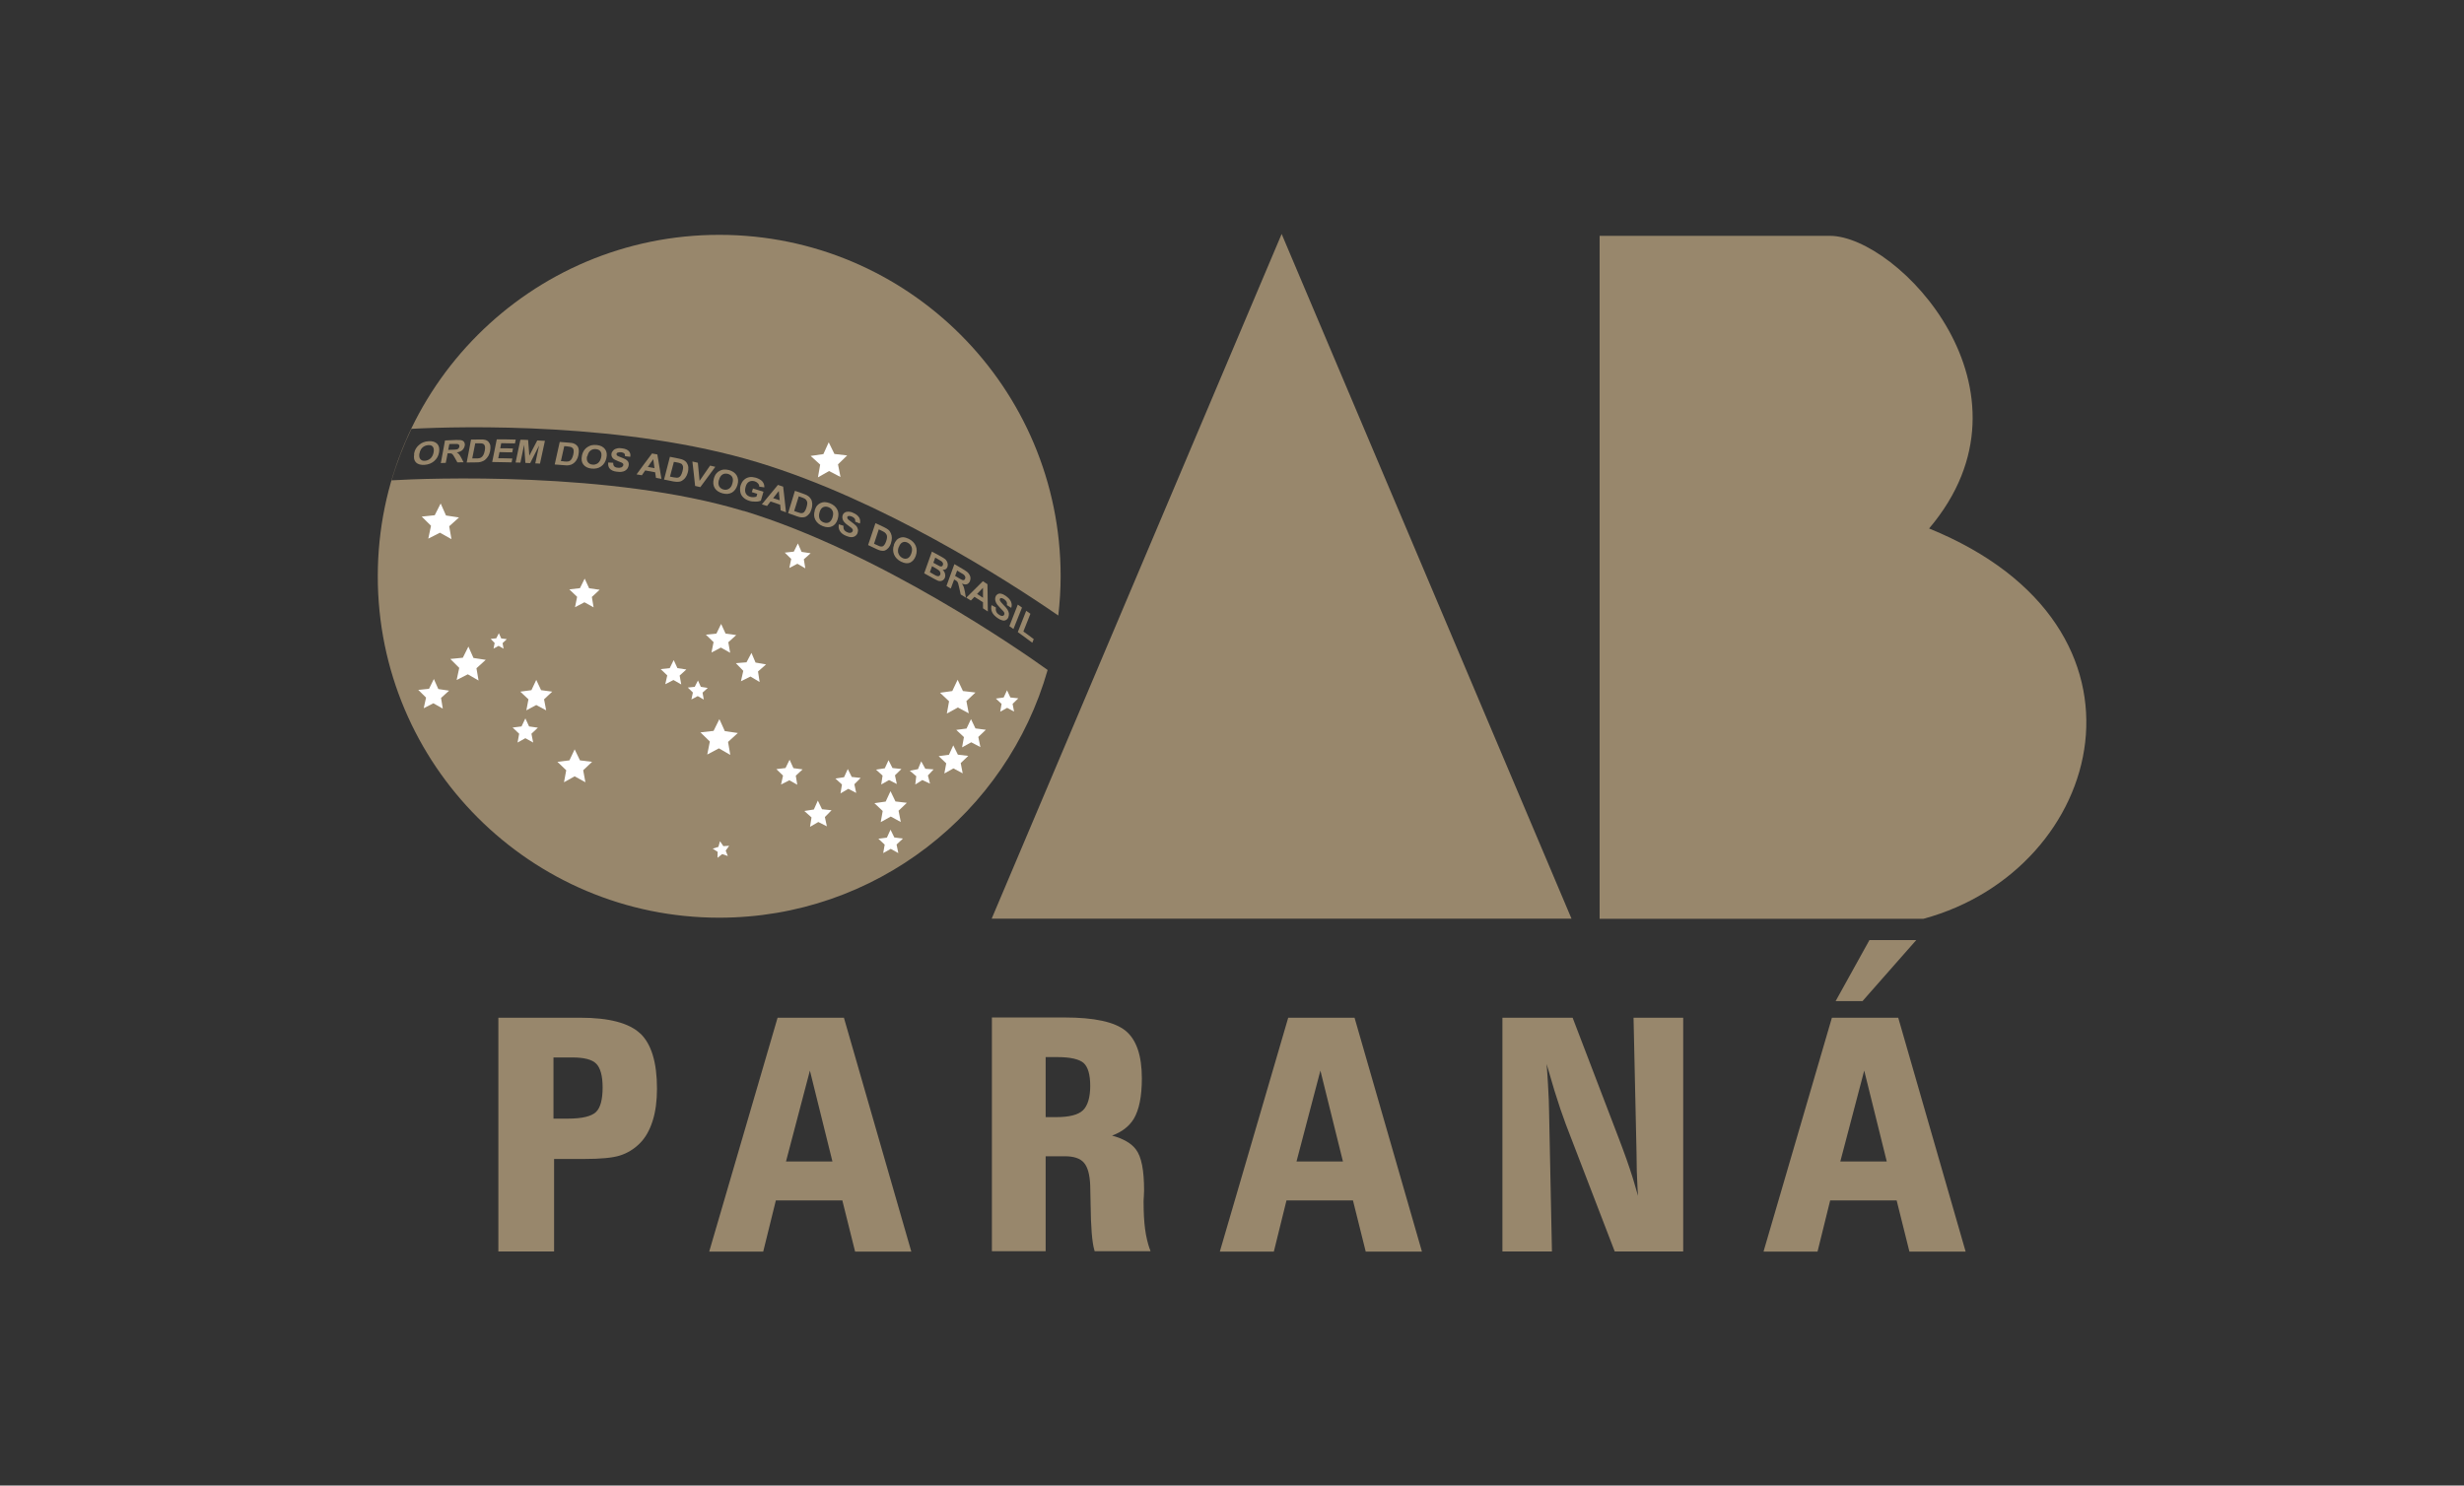 <?xml version="1.0" encoding="UTF-8"?><svg id="Layer_1" xmlns="http://www.w3.org/2000/svg" viewBox="0 0 199 120"><rect x="0" y="0" width="199" height="120" fill="#333333" stroke="none"/><defs><style>.cls-1{fill:none;}.cls-1,.cls-2,.cls-3,.cls-4{stroke-width:0px;}.cls-2{fill:#fff;}.cls-2,.cls-3{fill-rule:evenodd;}.cls-3,.cls-4{fill:#98876c;}</style></defs><rect class="cls-1" x="0" y="-39.5" width="199" height="199"/><path class="cls-4" d="M51.7,83.48c-.89-.84-2.51-1.27-4.82-1.27h-6.63v18.88h4.5v-7.47h2.4c1.36,0,2.32-.09,2.92-.28.6-.19,1.14-.52,1.59-.97.46-.45.81-1.07,1.05-1.83.24-.75.35-1.63.35-2.6,0-2.11-.45-3.6-1.34-4.45M44.7,85.42h1.54c.94,0,1.59.17,1.92.51s.51.98.51,1.91c0,.98-.18,1.65-.54,1.99s-1.11.53-2.24.53h-1.19v-4.94Z"/><path class="cls-4" d="M68.16,82.21h-5.36l-5.47,18.71-.05.18h4.36l1.02-4.13h5.37l1.03,4.13h4.54l-5.44-18.88h0ZM67.23,93.82h-3.75l1.93-7.34s1.82,7.34,1.82,7.34Z"/><path class="cls-4" d="M92.86,100.91c-.17-.48-.3-1.03-.38-1.63h0c-.08-.6-.12-1.33-.12-2.17,0-.1,0-.25.02-.46.01-.21.02-.37.02-.48,0-1.64-.21-2.73-.66-3.32-.37-.5-1.02-.87-1.93-1.12.78-.28,1.37-.73,1.75-1.34.44-.73.66-1.83.66-3.28,0-1.84-.44-3.14-1.32-3.85-.87-.71-2.52-1.07-4.91-1.07h-5.88v18.88h4.34v-7.67h1.54c.73,0,1.25.17,1.55.52.31.35.48.98.51,1.87,0,.35.02.83.03,1.46.02,1.88.12,3.1.3,3.72l.03.1h4.51l-.06-.19h0ZM84.45,85.39h.93c1.07,0,1.79.17,2.14.48.35.32.53.94.53,1.85s-.2,1.6-.59,1.97c-.39.37-1.12.55-2.16.55h-.85v-4.85h0Z"/><path class="cls-4" d="M109.4,82.21h-5.36l-5.47,18.71-.05.18h4.36l1.02-4.13h5.37l1.03,4.13h4.54l-5.44-18.88h0ZM108.46,93.82h-3.75l1.93-7.34,1.82,7.34Z"/><path class="cls-4" d="M131.93,82.21l.24,10.86c0,1.02.03,1.99.08,2.87.01.22.03.44.04.66-.12-.44-.26-.89-.39-1.34-.33-1.07-.73-2.18-1.16-3.3l-3.73-9.75h-5.67v18.88h4l-.23-11.23c0-.62-.04-1.39-.09-2.28-.03-.49-.06-1.04-.11-1.63.21.74.42,1.45.62,2.11.33,1.07.64,1.99.93,2.76l3.95,10.27h5.53v-18.88h-4.02.01Z"/><path class="cls-4" d="M153.31,82.21h-5.36l-5.47,18.71-.05.18h4.36l1.02-4.13h5.37l1.03,4.13h4.54l-5.44-18.88h0ZM152.38,93.82h-3.75l1.93-7.34,1.82,7.34Z"/><polygon class="cls-4" points="154.76 75.94 150.98 75.94 148.25 80.87 150.42 80.87 154.76 75.94"/><polygon class="cls-3" points="80.09 74.21 103.51 18.9 126.92 74.21 80.09 74.21"/><path class="cls-3" d="M60.06,41.28c-10.64-3.23-25.58-2.65-28.43-2.48.42-1.44.96-2.83,1.6-4.16,4.08-.22,17.33-.53,28.01,2.72,10.01,3.04,20.1,9.51,24.23,12.36.12-1.04.19-2.1.19-3.17,0-15.24-12.34-27.58-27.57-27.58s-27.58,12.35-27.58,27.58,12.35,27.58,27.58,27.58c12.6,0,23.23-8.46,26.52-20.01-2.09-1.51-13.61-9.52-24.54-12.85h0Z"/><path class="cls-3" d="M129.19,19.04v55.18h26.15c14.65-3.97,20.04-23.56.46-31.53,9.46-11.16-2.56-23.64-8.02-23.64h-18.59Z"/><polygon class="cls-2" points="68.42 36.79 67.68 37.51 67.88 38.53 66.96 38.05 66.06 38.56 66.24 37.53 65.47 36.83 66.5 36.68 66.93 35.73 67.39 36.67 68.42 36.79"/><polygon class="cls-2" points="65.47 44.69 64.92 45.18 65.04 45.91 64.4 45.54 63.75 45.88 63.9 45.15 63.38 44.64 64.11 44.56 64.44 43.9 64.74 44.58 65.47 44.69"/><polygon class="cls-2" points="37.07 41.8 36.28 42.51 36.46 43.55 35.53 43.03 34.59 43.51 34.81 42.47 34.06 41.73 35.11 41.62 35.59 40.67 36.02 41.64 37.07 41.8"/><polygon class="cls-2" points="39.23 53.3 38.48 53.98 38.65 54.97 37.78 54.47 36.88 54.93 37.09 53.95 36.37 53.23 37.38 53.13 37.83 52.23 38.24 53.15 39.23 53.3"/><polygon class="cls-2" points="36.27 55.79 35.62 56.38 35.76 57.24 35 56.81 34.22 57.21 34.41 56.35 33.78 55.73 34.65 55.64 35.04 54.85 35.4 55.66 36.27 55.79"/><polygon class="cls-2" points="43.44 58.78 42.92 59.27 43.06 59.98 42.43 59.63 41.8 59.98 41.93 59.27 41.4 58.77 42.12 58.68 42.43 58.03 42.73 58.68 43.44 58.78"/><polygon class="cls-2" points="44.6 55.87 43.94 56.49 44.11 57.38 43.31 56.95 42.51 57.38 42.68 56.49 42.02 55.87 42.92 55.75 43.31 54.92 43.7 55.75 44.6 55.87"/><polygon class="cls-2" points="47.82 61.54 47.1 62.22 47.28 63.19 46.41 62.71 45.55 63.19 45.73 62.22 45.02 61.54 45.99 61.42 46.41 60.53 46.84 61.42 47.82 61.54"/><polygon class="cls-2" points="48.43 47.64 47.8 48.22 47.94 49.06 47.2 48.65 46.44 49.05 46.61 48.21 45.98 47.61 46.84 47.51 47.22 46.74 47.58 47.52 48.43 47.64"/><polygon class="cls-2" points="59.46 51.3 58.82 51.88 58.97 52.73 58.22 52.31 57.46 52.71 57.63 51.87 57.01 51.27 57.86 51.18 58.24 50.4 58.6 51.18 59.46 51.3"/><polygon class="cls-2" points="61.87 53.67 61.22 54.24 61.35 55.09 60.61 54.65 59.84 55.03 60.03 54.19 59.43 53.57 60.29 53.5 60.69 52.74 61.02 53.52 61.87 53.67"/><polygon class="cls-2" points="55.43 54.08 54.89 54.57 55.02 55.29 54.39 54.93 53.73 55.27 53.89 54.56 53.36 54.05 54.09 53.97 54.41 53.32 54.71 53.97 55.43 54.08"/><polygon class="cls-2" points="57.16 55.57 56.74 55.95 56.84 56.51 56.35 56.23 55.84 56.5 55.96 55.94 55.55 55.54 56.11 55.48 56.37 54.97 56.6 55.48 57.16 55.57"/><polygon class="cls-2" points="40.93 51.63 40.59 51.95 40.67 52.4 40.27 52.17 39.86 52.39 39.95 51.94 39.63 51.61 40.08 51.56 40.29 51.15 40.48 51.57 40.93 51.63"/><polygon class="cls-2" points="59.59 59.21 58.8 59.93 58.98 60.98 58.06 60.45 57.12 60.95 57.33 59.9 56.57 59.16 57.63 59.04 58.1 58.09 58.54 59.06 59.59 59.21"/><polygon class="cls-2" points="64.82 62.15 64.27 62.66 64.39 63.39 63.75 63.03 63.08 63.37 63.24 62.65 62.7 62.13 63.44 62.04 63.77 61.37 64.08 62.05 64.82 62.15"/><polygon class="cls-2" points="58.89 68.32 58.61 68.71 58.78 69.15 58.33 68.99 57.95 69.29 57.96 68.81 57.56 68.55 58.02 68.41 58.15 67.95 58.42 68.35 58.89 68.32"/><polygon class="cls-2" points="67.16 65.45 66.62 66 66.78 66.75 66.09 66.4 65.42 66.79 65.54 66.03 64.96 65.51 65.73 65.39 66.05 64.67 66.39 65.37 67.16 65.45"/><polygon class="cls-2" points="69.51 62.84 69 63.35 69.15 64.05 68.51 63.72 67.88 64.09 68 63.37 67.47 62.89 68.17 62.78 68.47 62.12 68.79 62.76 69.51 62.84"/><polygon class="cls-2" points="72.8 62.12 72.28 62.63 72.43 63.33 71.8 63.01 71.17 63.37 71.28 62.65 70.75 62.17 71.46 62.06 71.76 61.41 72.08 62.04 72.8 62.12"/><polygon class="cls-2" points="75.4 62.15 74.94 62.64 75.11 63.3 74.49 63.01 73.92 63.37 74 62.7 73.48 62.26 74.14 62.13 74.4 61.5 74.73 62.1 75.4 62.15"/><polygon class="cls-2" points="78.2 61.06 77.59 61.64 77.75 62.47 77 62.07 76.27 62.48 76.42 61.66 75.81 61.08 76.64 60.97 76.99 60.21 77.36 60.96 78.2 61.06"/><polygon class="cls-2" points="79.62 58.95 79.01 59.53 79.18 60.35 78.44 59.96 77.7 60.37 77.85 59.54 77.23 58.96 78.06 58.85 78.42 58.09 78.78 58.84 79.62 58.95"/><polygon class="cls-2" points="78.78 55.94 78.05 56.63 78.24 57.62 77.36 57.15 76.47 57.64 76.65 56.65 75.92 55.96 76.91 55.82 77.34 54.91 77.77 55.82 78.78 55.94"/><polygon class="cls-2" points="82.24 56.41 81.78 56.86 81.9 57.48 81.34 57.18 80.78 57.49 80.89 56.86 80.43 56.43 81.06 56.34 81.33 55.76 81.6 56.34 82.24 56.41"/><polygon class="cls-2" points="73.24 64.85 72.57 65.49 72.75 66.4 71.94 65.96 71.13 66.41 71.29 65.51 70.62 64.88 71.53 64.75 71.92 63.91 72.32 64.74 73.24 64.85"/><polygon class="cls-2" points="72.92 67.74 72.41 68.22 72.55 68.91 71.94 68.57 71.33 68.91 71.45 68.23 70.94 67.75 71.63 67.66 71.92 67.02 72.23 67.65 72.92 67.74"/><path class="cls-4" d="M33.44,36.67c.03-.19.09-.35.18-.48.06-.1.15-.19.24-.26.1-.08.19-.15.3-.19.14-.06.29-.09.46-.1.3-.02.53.05.69.21.15.16.2.39.15.69s-.19.53-.4.71c-.21.18-.47.28-.77.3-.3.02-.53-.04-.69-.19-.15-.15-.2-.37-.15-.66M33.87,36.63c-.03.21-.01.36.08.46s.21.15.38.13c.17-.01.31-.08.44-.19.12-.11.21-.28.25-.49.04-.21.01-.36-.07-.46s-.21-.14-.39-.12-.32.08-.44.19-.21.28-.24.48"/><path class="cls-4" d="M35.6,37.42c.14-.73.2-1.1.34-1.84.35-.02.53-.03.88-.04.22,0,.38,0,.47.03.1.03.17.08.21.17.04.08.06.18.03.28-.03.14-.1.25-.2.35-.11.09-.26.15-.44.18.08.04.15.09.19.15s.11.15.18.29c.08.14.11.21.18.35-.2,0-.3,0-.5.01-.09-.15-.13-.24-.22-.39-.08-.14-.14-.23-.17-.26-.03-.03-.07-.06-.11-.07-.04-.01-.11-.01-.21-.01h-.08c-.06.3-.08.46-.15.77-.17,0-.25.01-.42.02M36.21,36.34c.12,0,.19,0,.31-.01.2,0,.33-.02.38-.03.06-.01.1-.04.13-.08.03-.03.06-.08.07-.14.01-.06,0-.11-.03-.15s-.08-.06-.15-.07h-.3c-.13,0-.19,0-.33.01-.03.19-.06.28-.09.46"/><path class="cls-4" d="M38.03,35.51c.3,0,.46,0,.76-.01.17,0,.3,0,.39.03.12.03.21.09.28.17.07.08.12.18.14.3s.01.26-.02.44c-.03.15-.08.28-.14.39-.08.13-.17.24-.28.33-.08.06-.19.11-.32.15-.1.03-.22.04-.37.04-.31,0-.47,0-.78.01.15-.73.21-1.1.35-1.84M38.38,35.82c-.1.48-.15.73-.24,1.21h.31c.12,0,.2,0,.26-.02.07-.01.13-.04.18-.08.05-.03.1-.1.15-.18.04-.08.08-.19.11-.34.03-.14.03-.25.02-.33-.01-.08-.04-.13-.08-.18-.04-.04-.1-.07-.17-.08-.06-.01-.17-.01-.34-.01h-.19"/><path class="cls-4" d="M39.75,37.33c.15-.73.22-1.1.37-1.84.61,0,.92,0,1.53.02-.03.12-.04.19-.06.31-.44-.01-.66-.01-1.11-.02-.03.16-.05.24-.08.41.42,0,.62,0,1.03.02-.03.12-.04.19-.06.31-.42,0-.62-.01-1.03-.02-.04.2-.06.3-.1.5.46,0,.69,0,1.14.02-.03.12-.04.19-.06.31-.62-.01-.93-.02-1.56-.03"/><path class="cls-4" d="M41.64,37.36c.15-.73.23-1.1.39-1.84.25,0,.37.01.62.02.04.51.06.76.1,1.27.26-.49.38-.74.64-1.23.25.01.37.02.62.03-.16.73-.24,1.1-.4,1.84-.15,0-.23-.01-.38-.02.12-.57.19-.87.31-1.44-.29.57-.43.85-.72,1.42-.16,0-.24-.01-.39-.02-.04-.58-.06-.87-.1-1.46-.12.57-.18.87-.3,1.44-.15,0-.23,0-.38-.01"/><path class="cls-4" d="M45.22,35.7c.3.02.46.03.75.06.17.01.3.03.38.07.11.04.2.11.27.19.07.09.11.19.12.32.02.12,0,.27-.03.44-.03.15-.08.28-.15.38-.08.13-.18.23-.29.3-.08.06-.19.1-.32.12-.1.02-.22.02-.37,0-.31-.03-.46-.04-.78-.06.17-.73.24-1.1.41-1.84M45.57,36.04c-.11.48-.17.73-.27,1.21.12,0,.19.01.3.03.12,0,.2.01.25,0,.07,0,.13-.03.18-.06s.1-.09.15-.17c.05-.08.08-.19.12-.33.03-.14.04-.25.03-.33,0-.08-.03-.14-.08-.19-.04-.05-.1-.08-.17-.1-.06-.01-.17-.03-.33-.05-.08,0-.11,0-.19-.01"/><path class="cls-4" d="M47,36.8c.04-.19.11-.34.2-.46.07-.09.15-.17.25-.23.1-.06.2-.11.3-.14.14-.03.29-.04.46-.02.3.03.52.15.66.34.14.19.17.44.1.73s-.21.51-.43.66c-.21.15-.47.2-.77.17-.3-.03-.52-.15-.66-.33-.14-.19-.17-.42-.11-.71M47.42,36.83c-.05.21-.03.37.05.49.08.12.2.19.37.21.17.02.31-.02.44-.11.13-.1.22-.25.27-.46s.03-.37-.04-.48c-.08-.12-.2-.18-.37-.2-.17-.02-.32.02-.44.11-.13.09-.21.24-.26.46"/><path class="cls-4" d="M49.11,37.36c.16,0,.24.01.41.02,0,.12.02.22.08.28.06.07.15.11.28.12.13.02.24,0,.31-.03s.12-.1.15-.16c.01-.04,0-.08-.01-.12-.02-.03-.06-.07-.12-.1-.04-.02-.15-.06-.3-.12-.21-.08-.35-.16-.42-.24-.1-.12-.13-.25-.1-.39.02-.09.08-.17.15-.25.08-.08.18-.12.3-.15.12-.03.26-.03.42,0,.26.03.44.12.54.24.1.12.14.26.1.44-.17-.02-.25-.03-.42-.05,0-.1-.01-.17-.06-.22-.05-.05-.13-.08-.24-.1-.12-.01-.21,0-.3.03-.05.02-.08.06-.09.1,0,.04,0,.08.03.12.04.05.16.1.35.17s.33.14.41.19c.08.06.15.13.18.22.03.09.03.19,0,.3-.03.1-.08.2-.17.28-.09.08-.19.14-.33.16-.12.03-.28.03-.46,0-.26-.03-.44-.12-.55-.24-.11-.12-.15-.29-.13-.5"/><path class="cls-4" d="M53.42,38.68c-.17-.03-.26-.05-.44-.08-.03-.18-.04-.27-.07-.45-.32-.06-.48-.09-.8-.15-.11.15-.16.23-.27.39-.17-.03-.26-.04-.43-.07.5-.68.74-1.02,1.25-1.69.17.03.26.05.43.08.14.79.2,1.18.33,1.97M52.86,37.82c-.04-.29-.06-.44-.1-.73-.18.25-.27.37-.44.63.22.04.33.06.55.1"/><path class="cls-4" d="M54.11,36.9c.3.06.44.09.74.15.17.03.29.08.37.12.11.06.19.13.26.24.06.1.1.21.11.34.01.12,0,.28-.05.44-.04.15-.1.28-.17.37-.08.12-.19.21-.3.28-.08.05-.19.08-.32.08-.1,0-.21,0-.37-.03-.3-.06-.46-.1-.75-.15.19-.73.28-1.09.47-1.82M54.43,37.29c-.12.48-.19.73-.32,1.21.12.03.18.03.3.06.11.02.19.03.25.03.07,0,.13-.01.18-.04.06-.03.1-.08.15-.15.05-.08.09-.19.13-.33.03-.14.06-.25.05-.33,0-.08-.03-.15-.07-.2-.03-.06-.09-.1-.17-.12-.06-.02-.16-.06-.33-.08-.07-.01-.11-.02-.18-.03"/><path class="cls-4" d="M56.14,39.26c-.08-.8-.13-1.19-.22-1.98.17.04.26.06.44.1.06.59.08.88.14,1.46.34-.49.51-.74.85-1.23.17.04.26.06.42.1-.48.66-.73.98-1.21,1.64-.17-.04-.26-.06-.43-.1"/><path class="cls-4" d="M57.65,38.67c.05-.19.12-.33.22-.44.07-.08.15-.15.26-.2.1-.06.2-.08.3-.1.14-.01.28,0,.44.04.29.08.5.22.63.44.12.21.15.47.06.76s-.24.5-.45.62c-.22.12-.47.14-.76.06s-.5-.22-.63-.43c-.12-.21-.15-.46-.07-.75M58.06,38.77c-.06.21-.05.37.02.51.08.13.19.22.35.26s.3.03.44-.06c.13-.08.23-.22.28-.43.06-.21.06-.37-.01-.51-.07-.13-.19-.21-.35-.26-.17-.04-.31-.03-.44.05s-.22.22-.28.43"/><path class="cls-4" d="M60.72,39.76c.03-.12.06-.18.09-.3.34.1.51.15.85.26-.08.29-.12.43-.21.72-.1.05-.24.08-.42.08s-.34-.01-.5-.06c-.2-.06-.37-.15-.5-.28-.13-.12-.21-.27-.24-.44-.03-.17-.03-.34.02-.51.06-.19.15-.35.27-.46.12-.12.28-.2.47-.23.15-.02.31,0,.5.05.24.08.42.18.53.31.11.14.16.29.15.47-.17-.02-.25-.03-.41-.06,0-.1-.03-.18-.1-.26s-.15-.13-.26-.17c-.17-.05-.33-.04-.46.03s-.23.21-.28.41c-.06.21-.06.39.01.53.07.14.19.23.36.28.08.03.17.03.26.03.09,0,.17-.02.24-.04.03-.09.04-.14.07-.23-.18-.06-.27-.08-.45-.14"/><path class="cls-4" d="M63.47,41.38c-.17-.06-.26-.09-.42-.15-.02-.19-.03-.28-.04-.46-.31-.1-.46-.15-.78-.26-.11.15-.17.21-.28.36-.17-.06-.25-.08-.42-.13.51-.63.78-.94,1.3-1.57.17.06.25.08.42.14.1.82.14,1.24.23,2.07M62.97,40.42c-.03-.3-.04-.46-.07-.76-.19.24-.28.35-.46.58.21.07.32.1.53.17"/><path class="cls-4" d="M64.21,39.65c.28.1.43.15.71.25.16.06.28.11.35.17.1.07.18.17.24.27.06.11.08.23.09.36,0,.13-.01.28-.07.45-.05.15-.1.27-.18.36-.09.11-.19.19-.3.24-.08.03-.19.05-.32.04-.09,0-.21-.03-.35-.08-.29-.1-.44-.16-.73-.26.22-.72.33-1.08.55-1.8M64.51,40.09c-.15.48-.22.71-.37,1.19.12.04.17.06.29.1.11.04.19.06.24.07.07,0,.12,0,.18-.02.06-.02.1-.06.15-.14.05-.07.1-.17.14-.32.04-.14.06-.25.06-.33s-.02-.15-.06-.21c-.03-.06-.08-.11-.15-.15-.05-.03-.15-.08-.31-.13-.07-.03-.1-.03-.17-.06"/><path class="cls-4" d="M65.79,41.24c.06-.18.13-.33.23-.43.07-.08.16-.13.26-.18.1-.04.19-.07.3-.07.13,0,.28.03.44.09.28.11.48.28.6.51.12.23.12.49.03.79-.09.29-.25.48-.46.57-.21.1-.46.09-.74-.02-.28-.11-.48-.28-.6-.51-.12-.23-.13-.48-.04-.77M66.19,41.38c-.06.2-.06.37,0,.52.07.15.17.24.33.3s.29.06.42,0c.13-.06.23-.2.3-.41.06-.21.07-.38,0-.52-.06-.14-.17-.24-.33-.3s-.3-.06-.43,0c-.13.06-.23.2-.29.41"/><path class="cls-4" d="M67.74,42.35c.15.05.23.07.38.12-.01.12,0,.24.05.32s.13.15.25.2c.12.06.22.07.3.04.08-.02.12-.07.15-.13.01-.04.01-.08,0-.12s-.06-.09-.11-.14c-.04-.03-.13-.1-.28-.21-.19-.13-.31-.26-.37-.36-.08-.15-.1-.29-.06-.44.03-.09.08-.17.17-.22.08-.06.18-.08.3-.08s.25.03.39.1c.24.1.39.23.48.38s.1.31.06.48c-.15-.06-.23-.09-.38-.15.01-.1,0-.18-.04-.24s-.11-.12-.22-.17c-.11-.05-.2-.06-.28-.05-.05.01-.08.04-.1.08-.01.04,0,.09.02.13.03.06.14.15.31.27.17.12.29.22.37.3s.12.17.15.27c.03.1.02.21-.02.32-.03.1-.1.19-.19.25s-.19.09-.32.09-.26-.04-.43-.11c-.24-.1-.4-.23-.49-.39-.1-.16-.12-.34-.08-.55"/><path class="cls-4" d="M70.7,42.26c.28.12.42.19.69.32.15.08.27.14.34.2.1.08.17.18.22.3.05.12.08.24.08.37s-.03.28-.08.45c-.05.15-.11.26-.19.35-.09.1-.19.18-.3.22-.08.03-.19.03-.31.01-.09-.01-.2-.06-.34-.12-.28-.13-.42-.2-.7-.33.24-.71.36-1.07.6-1.79M70.98,42.74c-.16.47-.24.71-.39,1.18.11.06.17.08.28.13.1.05.18.08.23.09.06.01.12.01.17,0s.1-.06.15-.12c.06-.07.1-.17.15-.3.05-.14.07-.25.07-.33s-.01-.16-.05-.22-.08-.12-.15-.17c-.05-.03-.15-.09-.3-.16-.07-.03-.1-.05-.17-.08"/><path class="cls-4" d="M72.19,44.02c.06-.18.15-.32.24-.42.07-.07.16-.12.26-.16s.19-.05.29-.04c.13.01.27.06.42.13.27.14.46.33.56.57.1.25.1.51,0,.8-.1.28-.26.46-.47.55s-.46.05-.72-.08c-.27-.14-.46-.33-.56-.57s-.11-.51-.01-.78M72.58,44.2c-.07.2-.08.38-.01.53.06.15.16.26.31.34.15.08.28.08.42.03.13-.06.23-.19.3-.39.07-.2.08-.38.02-.53s-.16-.26-.31-.34-.29-.09-.42-.03c-.13.06-.23.19-.3.39"/><path class="cls-4" d="M75.27,44.56c.29.16.44.24.72.39.15.08.25.15.31.19s.12.11.16.18c.04.07.07.15.08.23.01.08,0,.16-.02.24-.03.08-.08.15-.15.19s-.15.06-.24.05c.1.09.16.19.19.3.03.11.03.21,0,.32-.03.08-.08.15-.14.2s-.14.08-.22.09c-.08,0-.17,0-.27-.06-.06-.03-.21-.1-.44-.23-.24-.14-.37-.2-.61-.34.25-.71.38-1.06.63-1.77M75.53,45.05l-.15.41c.1.06.15.08.24.13.14.08.23.12.26.14.06.03.12.03.17.02s.08-.05.1-.11c.02-.06.02-.11,0-.16s-.06-.1-.11-.14c-.03-.02-.14-.08-.3-.18-.08-.05-.12-.07-.21-.12M75.27,45.75c-.07.19-.1.28-.17.47.13.08.2.11.33.19s.21.12.25.12c.06.02.11.02.16,0s.08-.06.1-.12c.02-.06.02-.1,0-.16-.01-.05-.04-.1-.08-.15-.04-.04-.15-.11-.31-.21-.12-.06-.17-.1-.29-.16"/><path class="cls-4" d="M76.44,47.33c.26-.71.39-1.05.64-1.76.3.17.45.26.75.44.19.11.32.21.39.3s.12.18.15.29c.02.11.01.22-.03.33-.05.13-.13.21-.24.26-.11.04-.24.02-.41-.05.06.09.1.18.14.26.03.08.06.22.1.41s.05.28.08.47c-.17-.1-.25-.15-.42-.26-.05-.21-.07-.33-.12-.54-.04-.19-.07-.31-.09-.37-.02-.06-.05-.1-.08-.14s-.09-.08-.17-.12c-.03-.01-.04-.03-.07-.04-.11.29-.16.44-.27.73-.15-.08-.21-.12-.35-.21M77.16,46.53c.1.06.16.1.26.16.17.1.28.16.33.17s.09,0,.12-.01c.03-.02.06-.06.08-.11.02-.06.02-.12,0-.17s-.06-.1-.11-.15c-.03-.02-.11-.08-.26-.16-.11-.07-.17-.1-.28-.17-.06.18-.1.27-.17.44"/><path class="cls-4" d="M79.77,49.39c-.15-.1-.23-.15-.38-.25v-.49c-.28-.18-.42-.26-.69-.44-.12.12-.17.19-.29.3-.15-.09-.22-.14-.37-.23.53-.53.8-.8,1.34-1.33.15.1.22.14.37.24.01.88.02,1.32.03,2.2M79.39,48.28v-.8c-.19.2-.29.3-.48.5.19.12.28.18.47.3"/><path class="cls-4" d="M80.08,48.88c.14.08.21.11.35.19-.02.13-.01.24.03.33.04.1.11.18.22.25.11.08.2.11.28.1.08,0,.12-.05.15-.11.01-.04.02-.08,0-.13-.01-.05-.04-.1-.1-.16-.03-.04-.12-.13-.25-.26-.17-.17-.28-.32-.33-.44-.07-.17-.08-.32-.02-.46.03-.09.09-.15.17-.2.08-.04.17-.06.28-.03.11.02.23.08.36.17.21.15.36.3.43.47.07.17.08.34.02.5-.14-.09-.21-.13-.35-.22.02-.1.01-.19-.02-.26-.03-.07-.1-.14-.19-.21-.1-.07-.19-.1-.26-.1-.05,0-.08.03-.1.07-.01.04-.01.09.01.14.03.07.12.17.27.33.15.15.26.28.33.38.06.1.1.2.12.3.01.1,0,.21-.04.33-.04.1-.1.17-.19.22-.09.05-.19.06-.3.03-.12-.03-.25-.09-.39-.19-.21-.15-.36-.3-.44-.48-.08-.18-.09-.37-.03-.58"/><path class="cls-4" d="M81.52,50.58c.27-.69.41-1.04.68-1.74.14.1.21.15.34.24-.28.69-.41,1.04-.69,1.73-.14-.1-.2-.15-.34-.24"/><path class="cls-4" d="M82.2,51.06c.27-.69.41-1.03.68-1.72.14.1.2.15.34.24-.23.57-.34.85-.57,1.43.34.24.51.37.84.62-.05.12-.07.17-.12.29-.46-.35-.7-.52-1.17-.86"/></svg>